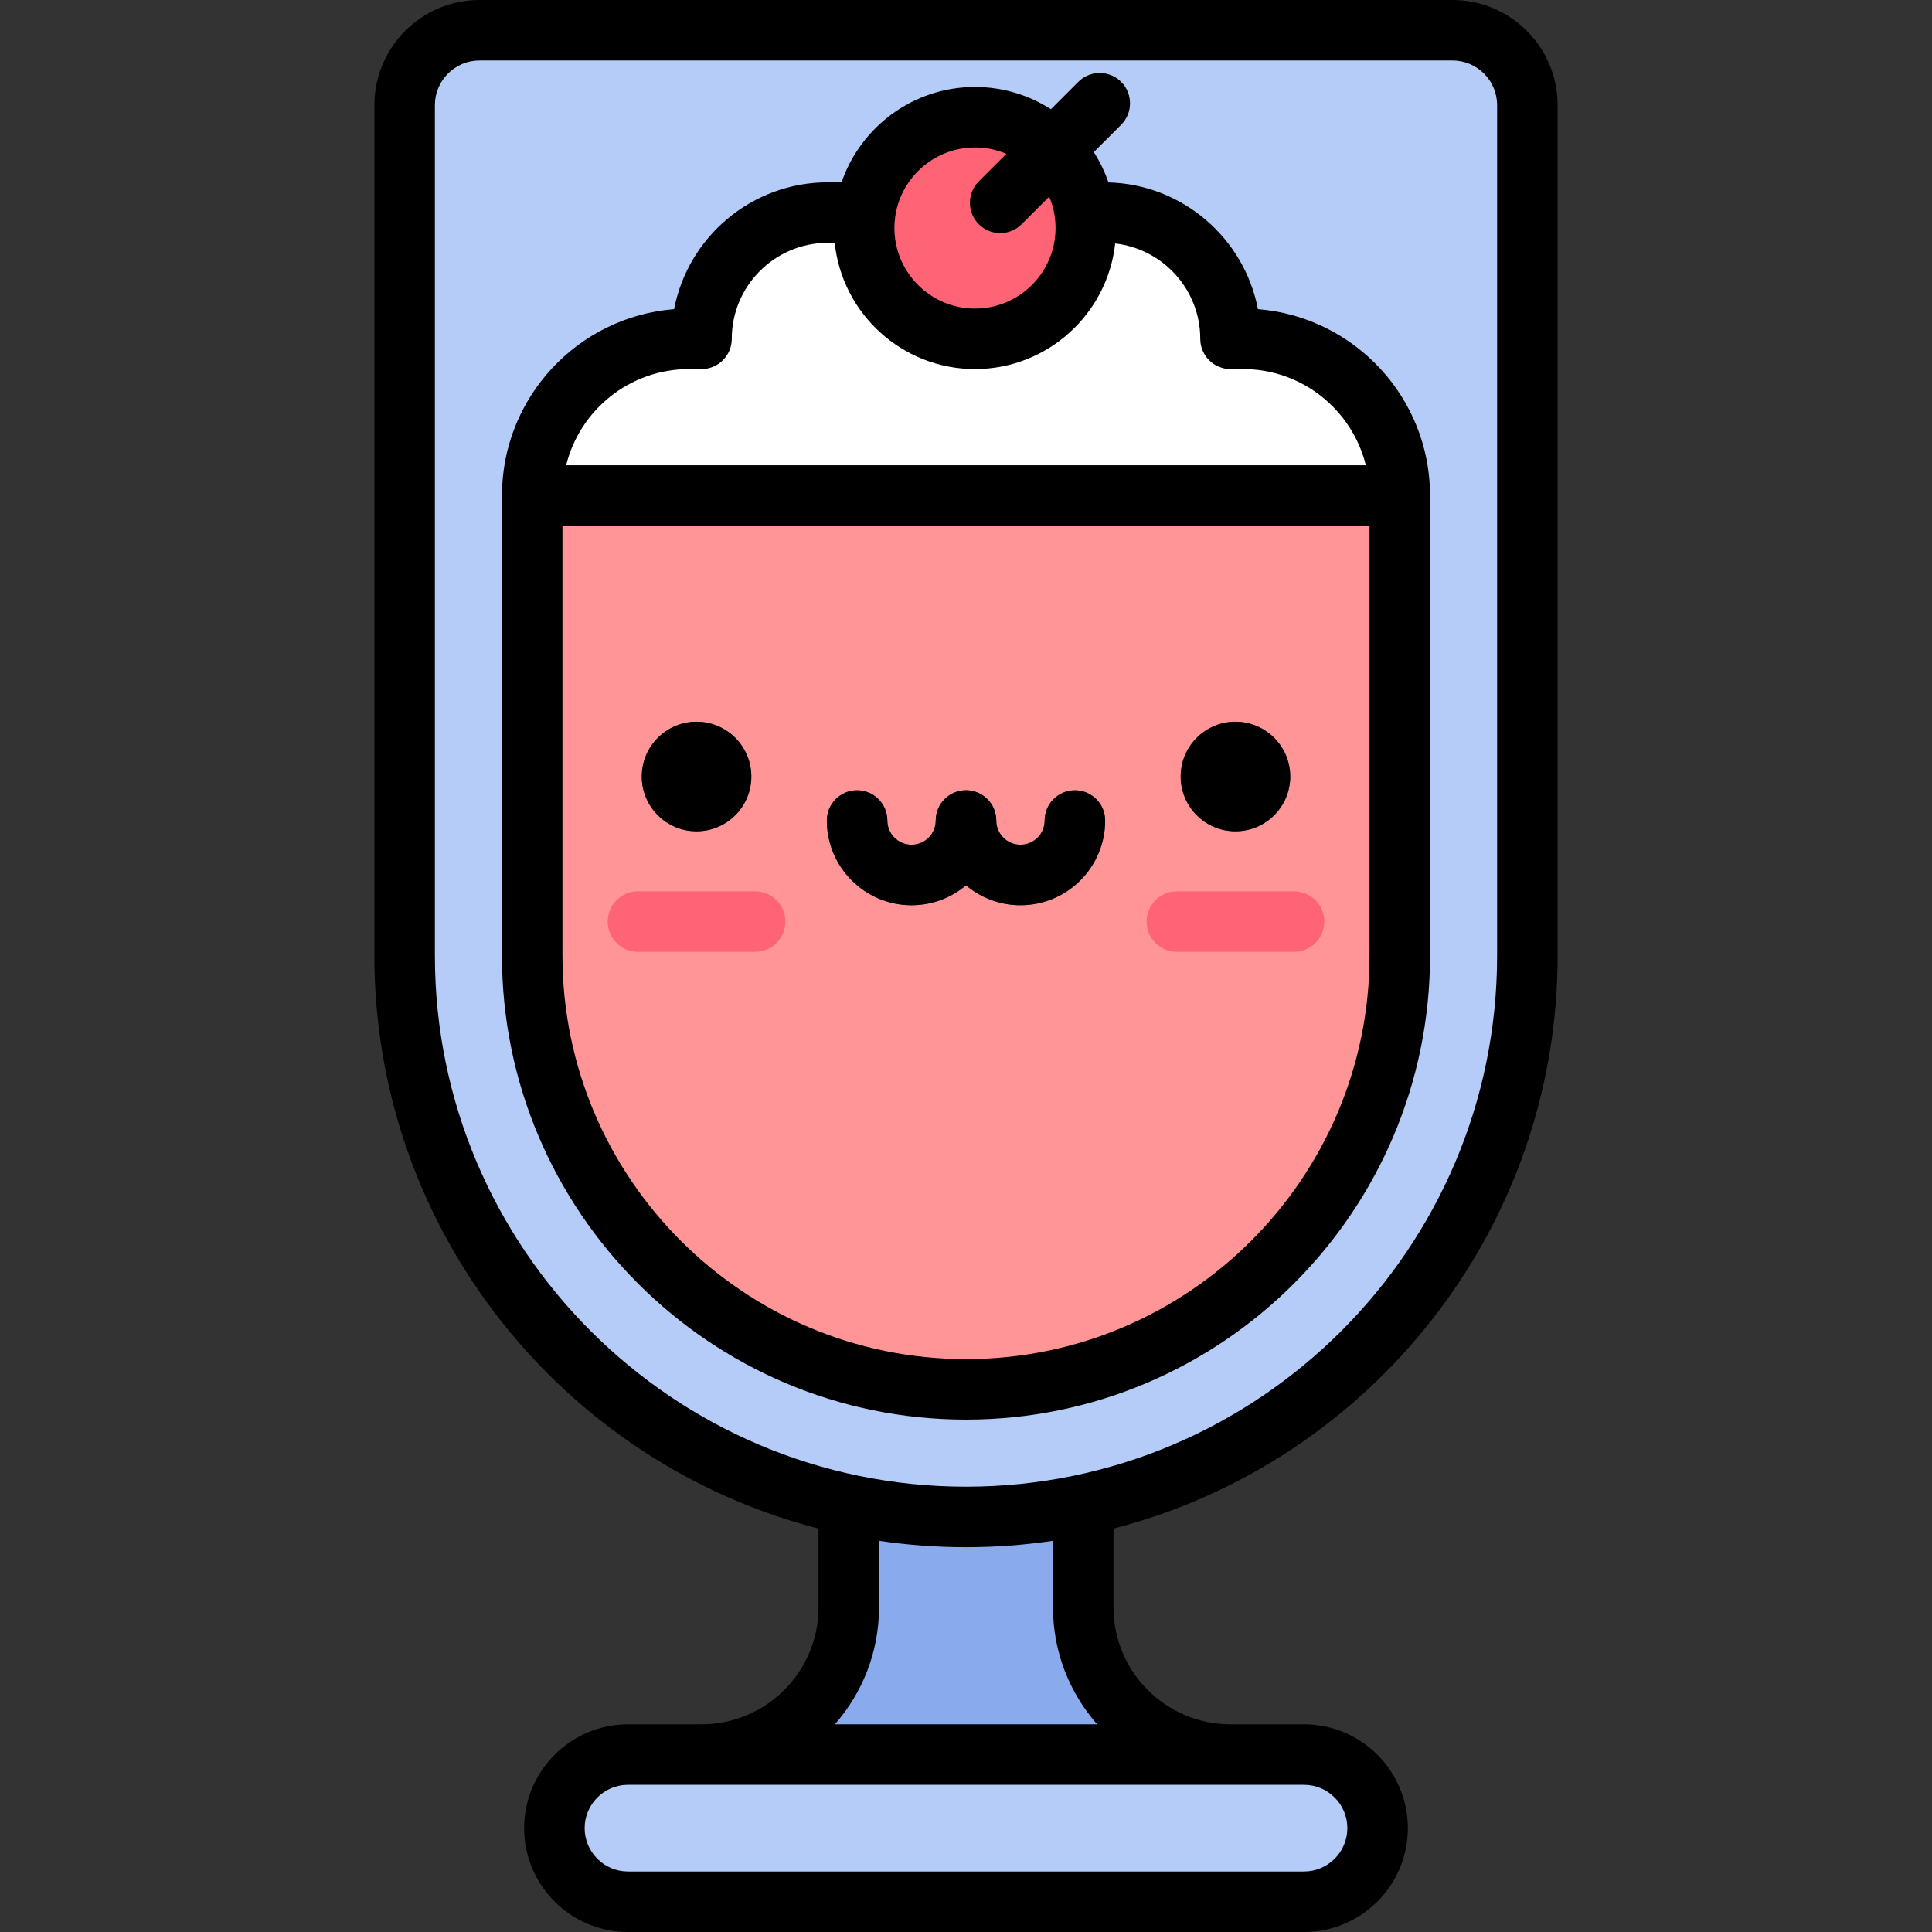 <?xml version="1.0" encoding="iso-8859-1"?>
<!-- Generator: Adobe Illustrator 19.0.0, SVG Export Plug-In . SVG Version: 6.00 Build 0)  -->
<svg version="1.1" id="Layer_1" xmlns="http://www.w3.org/2000/svg" xmlns:xlink="http://www.w3.org/1999/xlink" x="0px" y="0px"
	 viewBox="0 0 511.999 511.999" style="enable-background:new 0 0 511.999 511.999;" xml:space="preserve">
<rect x="0" y="0" width="511.999" height="511.999" fill="#333333" stroke="none"/>
<path style="fill:#89AAED;" d="M326.075,464.979c-21.541,0-39.005-17.463-39.005-39.005v-49.79h-62.141v49.79
	c0,21.542-17.464,39.005-39.005,39.005H326.075z"/>
<g>
	<path style="fill:#B5CCF8;" d="M345.577,503.983c10.771,0,19.503-8.731,19.503-19.503c0-10.77-8.731-19.502-19.503-19.502H166.422
		c-10.771,0-19.503,8.731-19.503,19.502c0,10.771,8.731,19.503,19.503,19.503H345.577z"/>
	<path style="fill:#B5CCF8;" d="M107.231,27.861c0-10.96,8.884-19.844,19.845-19.844h257.848c10.96,0,19.844,8.884,19.844,19.844
		v225.377c0,82.031-66.737,148.769-148.767,148.769c-82.032,0-148.768-66.738-148.768-148.769L107.231,27.861L107.231,27.861z"/>
</g>
<path style="fill:#FFFFFF;" d="M329.428,89.795h-3.332c0-18.478-14.979-33.458-33.457-33.458h-73.271
	c-18.478,0-33.457,14.98-33.457,33.458h-3.34c-22.936,0-41.529,18.593-41.529,41.529s18.594,41.53,41.529,41.53h146.857
	c22.936,0,41.529-18.593,41.529-41.53C370.958,108.388,352.364,89.795,329.428,89.795z"/>
<path style="fill:#FF9596;" d="M370.958,131.324v121.916c0,63.489-51.468,114.958-114.958,114.958s-114.959-51.47-114.959-114.958
	V131.324H370.958z"/>
<circle style="fill:#3F4963;" cx="184.592" cy="205.79" r="14.517"/>
<path style="fill:#FF6376;" d="M200.122,252.246h-31.058c-4.428,0-8.017-3.59-8.017-8.017s3.59-8.017,8.017-8.017h31.058
	c4.428,0,8.017,3.59,8.017,8.017S204.55,252.246,200.122,252.246z"/>
<circle style="fill:#3F4963;" cx="327.408" cy="205.79" r="14.517"/>
<path style="fill:#FF6376;" d="M342.935,252.246h-31.058c-4.428,0-8.017-3.59-8.017-8.017s3.59-8.017,8.017-8.017h31.058
	c4.428,0,8.017,3.59,8.017,8.017S347.363,252.246,342.935,252.246z"/>
<g>
	<path style="fill:#3F4963;" d="M241.569,239.896c-12.379,0-22.449-10.07-22.449-22.448c0-4.428,3.59-8.017,8.017-8.017
		s8.017,3.59,8.017,8.017c0,3.536,2.877,6.413,6.414,6.413s6.414-2.877,6.414-6.413c0-4.428,3.59-8.017,8.017-8.017
		c4.428,0,8.017,3.59,8.017,8.017C264.017,229.826,253.946,239.896,241.569,239.896z"/>
	<path style="fill:#3F4963;" d="M270.431,239.896c-12.379,0-22.449-10.07-22.449-22.448c0-4.428,3.59-8.017,8.017-8.017
		c4.428,0,8.017,3.59,8.017,8.017c0,3.536,2.877,6.413,6.414,6.413c3.537,0,6.414-2.877,6.414-6.413c0-4.428,3.59-8.017,8.017-8.017
		s8.017,3.59,8.017,8.017C292.879,229.826,282.809,239.896,270.431,239.896z"/>
</g>
<circle style="fill:#FF6376;" cx="258.384" cy="60.43" r="29.366"/>
<path style="fill:#725E24;" d="M265.063,61.762c-2.051,0-4.104-0.782-5.669-2.349c-3.131-3.131-3.131-8.208,0-11.338l26.368-26.368
	c3.131-3.131,8.208-3.131,11.338,0c3.131,3.131,3.131,8.208,0,11.339l-26.367,26.368C269.167,60.979,267.114,61.762,265.063,61.762z
	"/>
<path d="M241.569,239.896c5.493,0,10.525-1.99,14.431-5.278c3.906,3.287,8.938,5.278,14.431,5.278
	c12.379,0,22.449-10.07,22.449-22.448c0-4.428-3.589-8.017-8.017-8.017c-4.429,0-8.017,3.59-8.017,8.017
	c0,3.536-2.877,6.413-6.414,6.413c-3.537,0-6.414-2.877-6.414-6.413c0-4.428-3.589-8.017-8.017-8.017s-8.017,3.59-8.017,8.017
	c0,3.536-2.877,6.413-6.414,6.413s-6.414-2.877-6.414-6.413c0-4.428-3.589-8.017-8.017-8.017c-4.429,0-8.017,3.59-8.017,8.017
	C219.12,229.826,229.189,239.896,241.569,239.896z M412.785,253.238V27.861C412.785,12.499,400.286,0,384.923,0H127.076
	c-15.363,0-27.862,12.499-27.862,27.861v225.377c0,72.961,50.096,134.442,117.698,151.854v20.88
	c0,17.087-13.901,30.988-30.987,30.988h-19.503c-15.174,0-27.52,12.345-27.52,27.519s12.346,27.52,27.52,27.52h179.155
	c15.174,0,27.52-12.346,27.52-27.52c0-15.174-12.346-27.519-27.52-27.519h-19.503c-17.086,0-30.987-13.901-30.987-30.988v-20.88
	C362.689,387.681,412.785,326.2,412.785,253.238z M345.577,472.996c6.333,0,11.485,5.151,11.485,11.484
	c0,6.333-5.153,11.485-11.485,11.485H166.422c-6.333,0-11.485-5.152-11.485-11.485s5.153-11.484,11.485-11.484H345.577z
	 M290.752,456.961h-69.505c7.274-8.281,11.699-19.125,11.699-30.988v-17.647c7.526,1.114,15.221,1.699,23.053,1.699
	c7.831,0,15.527-0.585,23.053-1.699v17.647C279.053,437.836,283.478,448.68,290.752,456.961z M256,393.99
	c-77.61,0-140.751-63.141-140.751-140.751V27.861c0-6.522,5.305-11.826,11.827-11.826h257.847c6.523,0,11.828,5.305,11.828,11.826
	v225.377C396.75,330.85,333.609,393.99,256,393.99z M327.406,220.304c8.017,0,14.517-6.499,14.517-14.518
	c0-8.017-6.499-14.517-14.517-14.517s-14.517,6.499-14.517,14.517C312.889,213.804,319.389,220.304,327.406,220.304z
	 M378.975,131.324c0-25.993-20.123-47.377-45.609-49.391c-3.615-18.77-19.929-33.067-39.615-33.588
	c-0.979-2.855-2.293-5.554-3.896-8.052l7.247-7.247c3.131-3.131,3.131-8.208,0-11.339s-8.208-3.131-11.339,0l-7.246,7.247
	c-5.816-3.734-12.724-5.91-20.135-5.91c-16.376,0-30.316,10.588-35.36,25.276h-3.653c-20.184,0-37.044,14.489-40.728,33.612
	c-25.49,2.009-45.616,23.394-45.616,49.391v121.916c0,67.809,55.165,122.975,122.975,122.975
	c67.809,0,122.975-55.167,122.975-122.975V131.324H378.975z M258.381,39.079c2.951,0,5.763,0.602,8.321,1.69l-7.308,7.308
	c-3.132,3.131-3.132,8.208,0,11.338c1.566,1.566,3.617,2.349,5.669,2.349c2.052,0,4.105-0.782,5.67-2.349l7.309-7.308
	c1.087,2.559,1.689,5.371,1.689,8.321c0,11.773-9.577,21.351-21.35,21.351s-21.35-9.578-21.35-21.351
	C237.031,48.656,246.608,39.079,258.381,39.079z M182.57,97.812h3.34c4.429,0,8.017-3.59,8.017-8.017
	c0-14.028,11.412-25.441,25.441-25.441h1.837c1.97,18.776,17.889,33.458,37.176,33.458c19.229,0,35.108-14.595,37.155-33.288
	c12.669,1.443,22.543,12.223,22.543,25.271c0,4.428,3.59,8.017,8.017,8.017h3.332c15.715,0,28.932,10.876,32.536,25.494H150.036
	C153.638,108.688,166.855,97.812,182.57,97.812z M362.94,253.238c0,58.967-47.973,106.94-106.94,106.94
	s-106.941-47.973-106.941-106.94V139.341h213.88v113.897H362.94z M184.593,220.304c8.017,0,14.517-6.499,14.517-14.518
	c0-8.017-6.499-14.517-14.517-14.517c-8.017,0-14.517,6.499-14.517,14.517C170.076,213.804,176.575,220.304,184.593,220.304z"/>
<g>
</g>
<g>
</g>
<g>
</g>
<g>
</g>
<g>
</g>
<g>
</g>
<g>
</g>
<g>
</g>
<g>
</g>
<g>
</g>
<g>
</g>
<g>
</g>
<g>
</g>
<g>
</g>
<g>
</g>
</svg>
